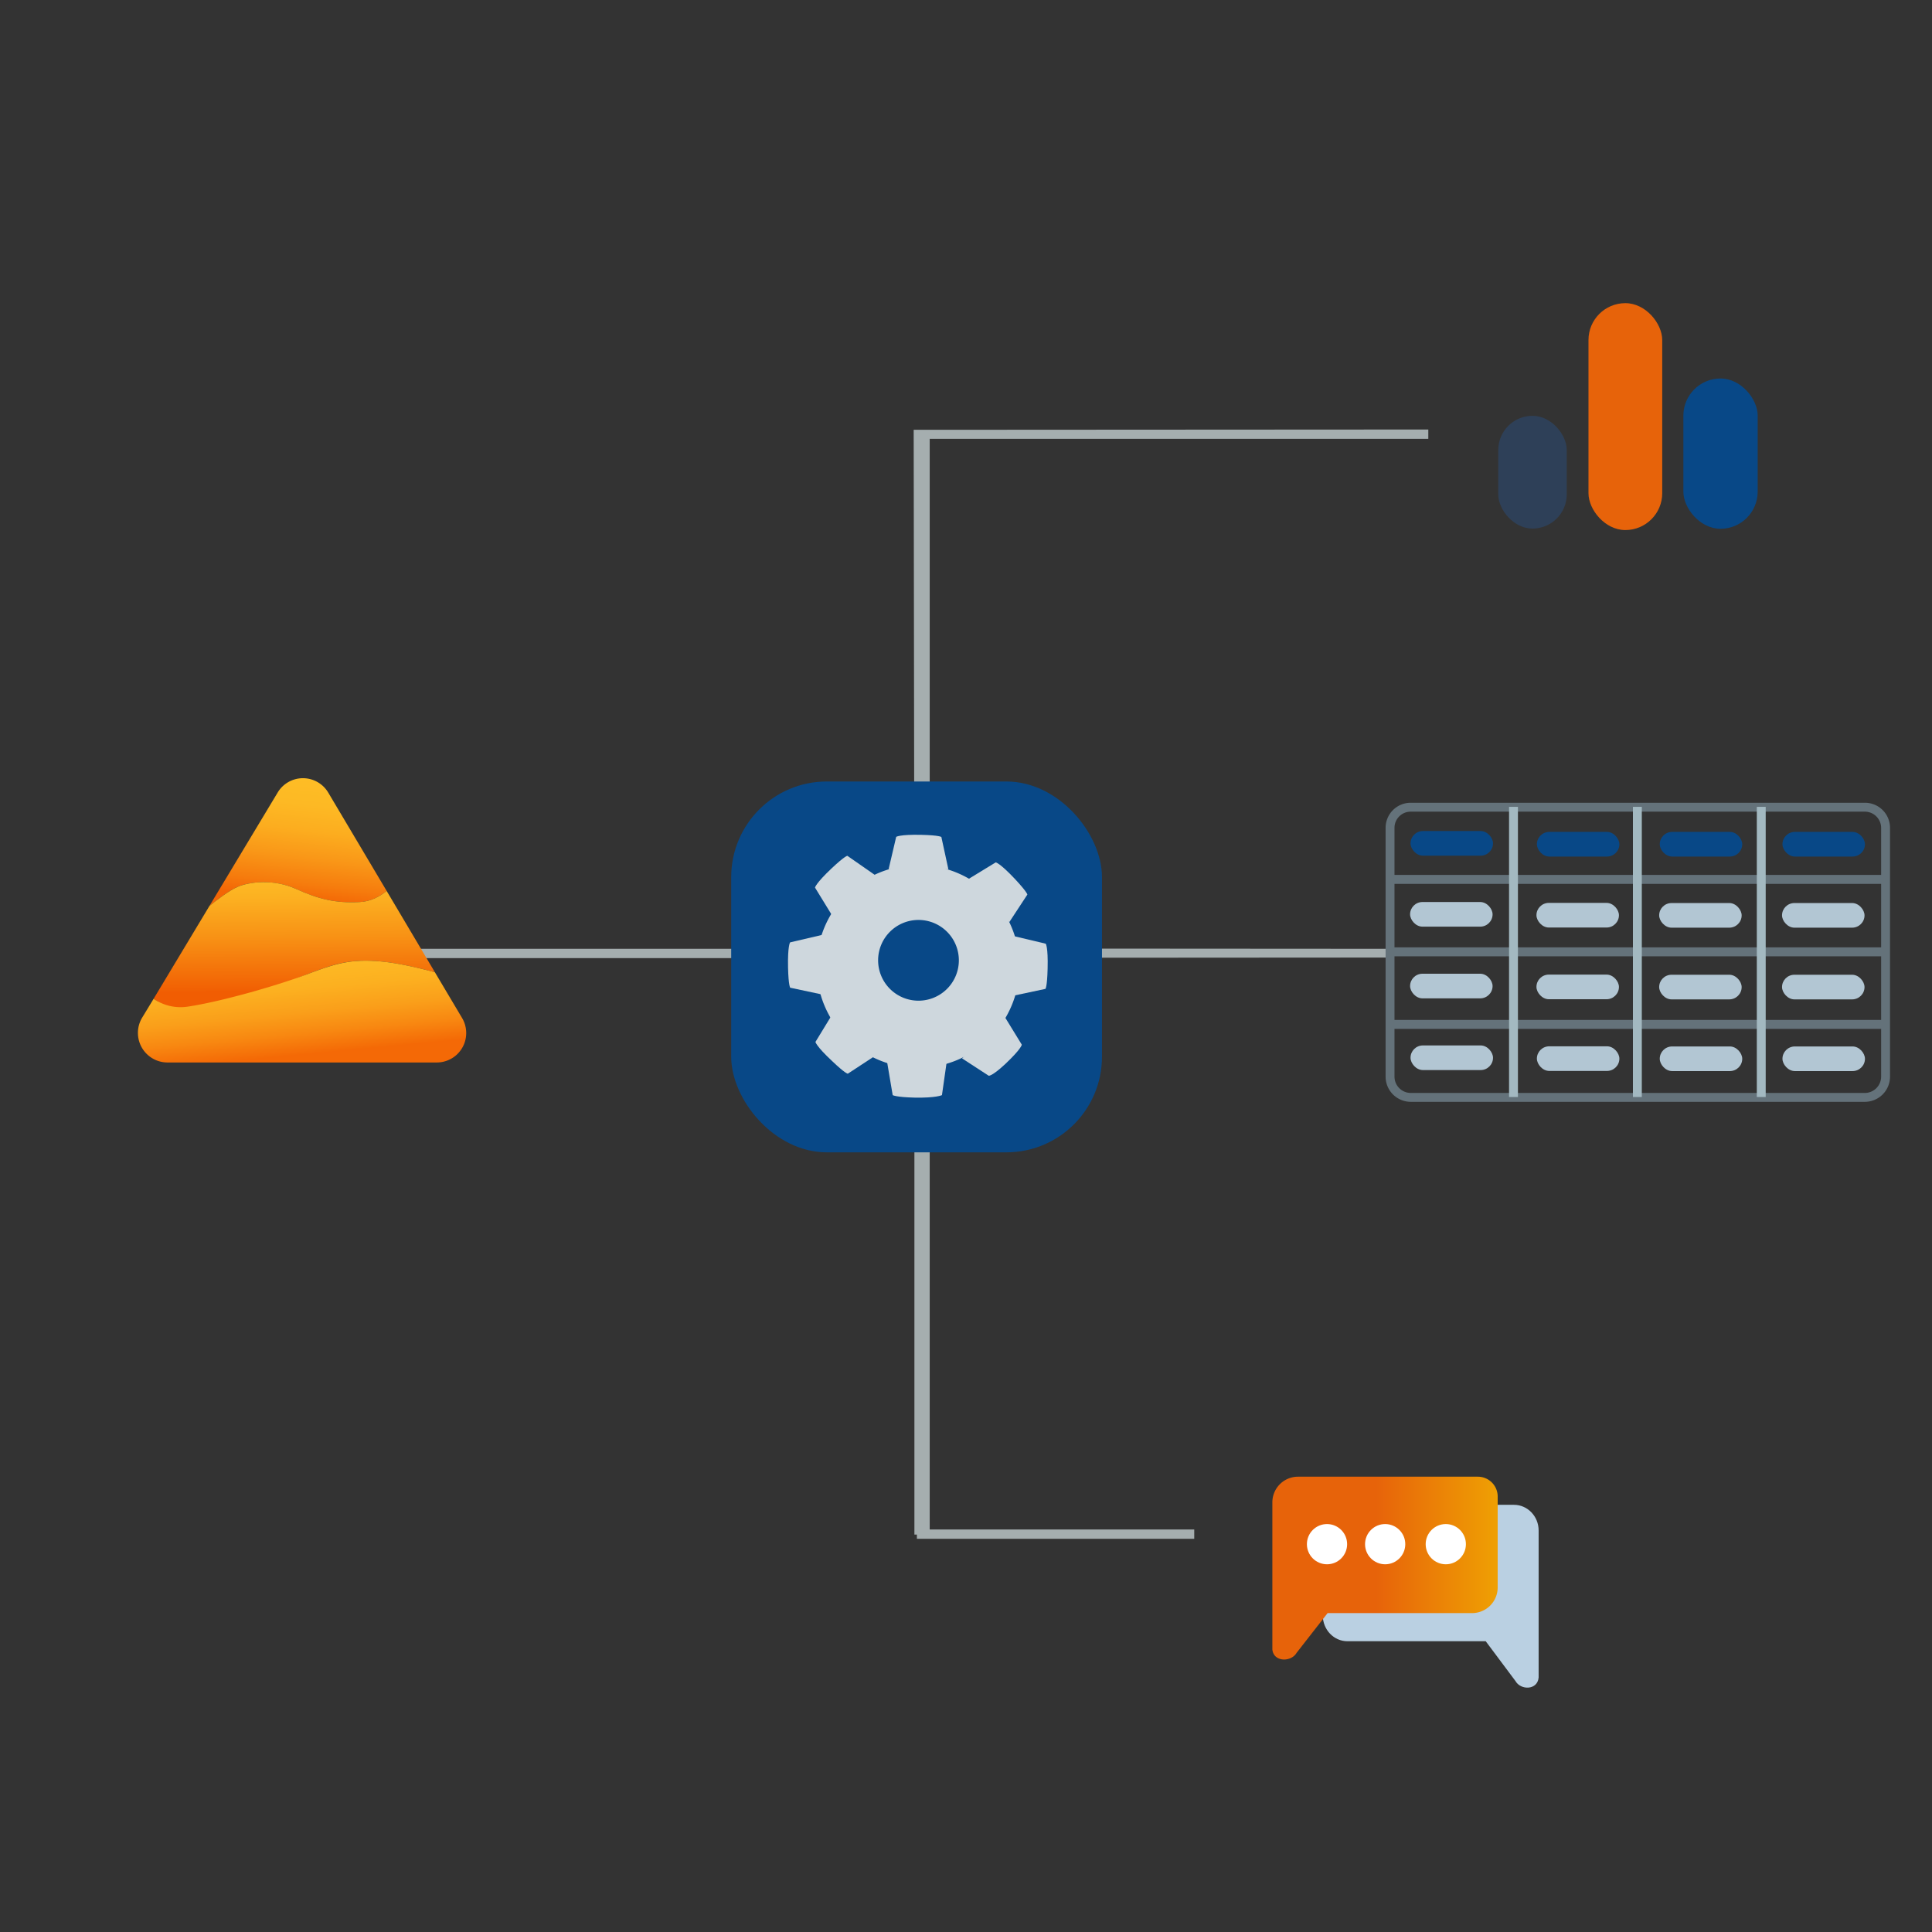<svg id="Calque_2" data-name="Calque 2" xmlns="http://www.w3.org/2000/svg" xmlns:xlink="http://www.w3.org/1999/xlink" viewBox="0 0 1325.6 1325.6"><rect x="0" y="0" width="1325.6" height="1325.6" fill="#333333" stroke="none"/><defs><style>.cls-1{fill:#a5aeaf;}.cls-2{fill:#084887;}.cls-3{fill:#ced7dd;}.cls-4{fill:url(#Dégradé_sans_nom_19);}.cls-5{fill:url(#Dégradé_sans_nom_23);}.cls-6{fill:url(#Dégradé_sans_nom_29);}.cls-7{fill:#bad0e2;}.cls-8{fill:url(#Dégradé_sans_nom_12);}.cls-9{fill:#fff;}.cls-10{fill:#e7630a;}.cls-11{fill:#2e4058;}.cls-12{fill:#64727a;}.cls-13{fill:#a3b9c1;}.cls-14{fill:#b2c6d3;}</style><linearGradient id="Dégradé_sans_nom_19" x1="204.35" y1="617.69" x2="216.1" y2="519.48" gradientUnits="userSpaceOnUse"><stop offset="0" stop-color="#f36505"/><stop offset="0.12" stop-color="#f67c0d"/><stop offset="0.31" stop-color="#f99818"/><stop offset="0.49" stop-color="#fcad1f"/><stop offset="0.67" stop-color="#fdb924"/><stop offset="0.85" stop-color="#febd25"/></linearGradient><linearGradient id="Dégradé_sans_nom_23" x1="202.41" y1="745.75" x2="200.95" y2="551.12" gradientUnits="userSpaceOnUse"><stop offset="0.34" stop-color="#f15d02"/><stop offset="0.34" stop-color="#f15f03"/><stop offset="0.53" stop-color="#f89215"/><stop offset="0.67" stop-color="#fcb121"/><stop offset="0.75" stop-color="#febd25"/></linearGradient><linearGradient id="Dégradé_sans_nom_29" x1="209.26" y1="729.85" x2="200.28" y2="634.85" gradientUnits="userSpaceOnUse"><stop offset="0.07" stop-color="#f46906"/><stop offset="0.07" stop-color="#f46a06"/><stop offset="0.22" stop-color="#f88811"/><stop offset="0.37" stop-color="#fa9f1a"/><stop offset="0.54" stop-color="#fcb020"/><stop offset="0.72" stop-color="#feba24"/><stop offset="0.95" stop-color="#febd25"/></linearGradient><linearGradient id="Dégradé_sans_nom_12" x1="873" y1="1075.91" x2="1027.65" y2="1075.91" gradientUnits="userSpaceOnUse"><stop offset="0.46" stop-color="#e7630a"/><stop offset="1" stop-color="#efa003"/></linearGradient></defs><polygon class="cls-1" points="626.9 294.9 627.4 651 255 651 269 657.4 627.4 657.4 627.4 1052.9 629.1 1052.9 629.1 1055.8 819.4 1055.8 819.4 1049.4 637.9 1049.4 637.9 657.2 951 657 951 651 637.9 650.8 637.9 301.1 980 301.1 980 294.7 632.2 294.9 626.9 294.9"/><rect class="cls-2" x="501.7" y="536.2" width="254.4" height="254.45" rx="65.6"/><path class="cls-3" d="M663.7,603.6l19.5-11.9s2.7.3,13,11.2c8.7,9.3,8.7,10.9,8.7,10.9l-12.4,18.9Z"/><path class="cls-3" d="M571.1,628.4,559.2,609s.4-2.8,11.3-13.1c9.2-8.7,10.9-8.7,10.9-8.7l19.4,13.5Z"/><path class="cls-3" d="M609.7,596.4l5.2-22.2s2.2-1.7,17.1-1.4c12.8.3,13.9,1.5,13.9,1.5l4.8,22.1Z"/><path class="cls-3" d="M571.4,695.4l-11.9,19.5s.4,2.8,11.3,13c9.2,8.8,10.9,8.8,10.9,8.8l18.9-12.4Z"/><path class="cls-3" d="M564.3,641.4l-22.2,5.2s-1.7,2.2-1.4,17.2c.3,12.7,1.5,13.9,1.5,13.9l22.1,4.7Z"/><path class="cls-3" d="M689.2,697.4l11.9,19.4s-.3,2.8-11.2,13.1c-9.3,8.7-11.5,8.2-11.5,8.2l-18.3-11.9Z"/><path class="cls-3" d="M649.6,728.3l-3.3,23.1s-3.9,2-18.9,1.7c-12.7-.3-14.9-1.7-14.9-1.7l-3.9-23.1Z"/><path class="cls-3" d="M695.2,642.2l22.3,5.3s1.7,2.1,1.3,17.1c-.3,12.7-1.5,13.9-1.5,13.9l-22.1,4.7Z"/><path class="cls-3" d="M629.9,593.5a69.6,69.6,0,1,0,69.6,69.6A69.6,69.6,0,0,0,629.9,593.5Zm.3,93.1a27.7,27.7,0,1,1,27.7-27.7A27.7,27.7,0,0,1,630.2,686.6Z"/><path class="cls-4" d="M203.1,609.9c15.4,7,27,9.9,43.8,9,7.4-.3,13.7-3.8,18.4-7.6l-40.1-67.5a20.2,20.2,0,0,0-34.7,0l-46.8,77.8c4.3-3.5,13.3-10.5,19.3-13.1C171.1,605,187.7,603,203.1,609.9Z"/><path class="cls-5" d="M132.8,691c37.5-5,58.7-15.1,78.4-22.7s30.5-10.7,52.3-8.4c10.9,1.2,24.3,4.3,34.9,7.2l-33.1-55.8c-4.7,3.8-11,7.3-18.4,7.6-16.8.9-28.4-2-43.8-9s-32-4.9-40.1-1.4c-6,2.6-15,9.6-19.3,13.1l-38.3,63.7C111.2,689.2,115,693.4,132.8,691Z"/><path class="cls-6" d="M114.9,729H299.6A20.2,20.2,0,0,0,317,698.4l-18.6-31.3c-10.6-2.9-24-6-34.9-7.2-21.8-2.3-32.5.9-52.3,8.4s-58.9,18.9-82.5,22.4a32.5,32.5,0,0,1-23.3-5.4l-7.9,13A20.3,20.3,0,0,0,114.9,729Z"/><path class="cls-7" d="M920.7,1032.5h118.1c9.3,0,16.9,7.9,16.9,17.6V1151c-.8,8.8-12.3,8.8-15.9,2.4l-20.4-27.3H924.5c-9.3,0-16.9-7.9-16.9-17.7v-62.2C907.6,1038.6,913.5,1032.5,920.7,1032.5Z"/><path class="cls-8" d="M1014,1013.2H890.6a17.6,17.6,0,0,0-17.6,17.6v100.9c.8,8.8,12.9,8.8,16.6,2.4l21.3-27.3H1010a17.6,17.6,0,0,0,17.6-17.7v-62.3A13.6,13.6,0,0,0,1014,1013.2Z"/><circle class="cls-9" cx="910.5" cy="1059.5" r="13.8"/><circle class="cls-9" cx="950.4" cy="1059.5" r="13.8"/><circle class="cls-9" cx="992" cy="1059.5" r="13.8"/><rect class="cls-10" x="1089.9" y="208" width="50.6" height="155.69" rx="25.3"/><rect class="cls-11" x="1028" y="285.3" width="47" height="77.37" rx="23.5"/><rect class="cls-2" x="1155" y="259.7" width="51" height="103.11" rx="25.5"/><path class="cls-12" d="M1279.5,756H967.9a17.3,17.3,0,0,1-17.2-17.3V568a17.2,17.2,0,0,1,17.2-17.2h311.6a17.2,17.2,0,0,1,17.3,17.2V738.7A17.3,17.3,0,0,1,1279.5,756ZM967.9,556.9A11.1,11.1,0,0,0,956.8,568V738.7a11.2,11.2,0,0,0,11.1,11.2h311.6a11.2,11.2,0,0,0,11.2-11.2V568a11.2,11.2,0,0,0-11.2-11.1Z"/><rect class="cls-12" x="953.5" y="600.3" width="340" height="6.15"/><rect class="cls-12" x="953.5" y="650" width="340" height="6.15"/><rect class="cls-12" x="953.5" y="699.8" width="340" height="6.15"/><rect class="cls-13" x="1035.4" y="553.6" width="6.1" height="199.09"/><rect class="cls-13" x="1120.4" y="553.6" width="6.1" height="199.09"/><rect class="cls-13" x="1205.4" y="553.6" width="6.1" height="199.09"/><rect class="cls-2" x="967.8" y="570.2" width="56.6" height="16.9" rx="8.5"/><rect class="cls-2" x="1054.5" y="570.8" width="56.6" height="16.9" rx="8.5"/><rect class="cls-2" x="1138.8" y="570.8" width="56.6" height="16.9" rx="8.5"/><rect class="cls-2" x="1223" y="570.8" width="56.6" height="16.9" rx="8.5"/><rect class="cls-14" x="967.5" y="618.9" width="56.6" height="16.9" rx="8.5"/><rect class="cls-14" x="1054.2" y="619.5" width="56.6" height="16.9" rx="8.5"/><rect class="cls-14" x="1138.4" y="619.6" width="56.6" height="16.9" rx="8.5"/><rect class="cls-14" x="1222.7" y="619.6" width="56.6" height="16.9" rx="8.5"/><rect class="cls-14" x="967.5" y="668.1" width="56.6" height="16.9" rx="8.5"/><rect class="cls-14" x="1054.2" y="668.7" width="56.6" height="16.9" rx="8.5"/><rect class="cls-14" x="1138.4" y="668.8" width="56.6" height="16.9" rx="8.5"/><rect class="cls-14" x="1222.7" y="668.8" width="56.6" height="16.9" rx="8.5"/><rect class="cls-14" x="967.8" y="717.3" width="56.6" height="16.9" rx="8.5"/><rect class="cls-14" x="1054.5" y="717.9" width="56.6" height="16.9" rx="8.5"/><rect class="cls-14" x="1138.8" y="718" width="56.6" height="16.9" rx="8.5"/><rect class="cls-14" x="1223" y="718" width="56.6" height="16.9" rx="8.5"/></svg>